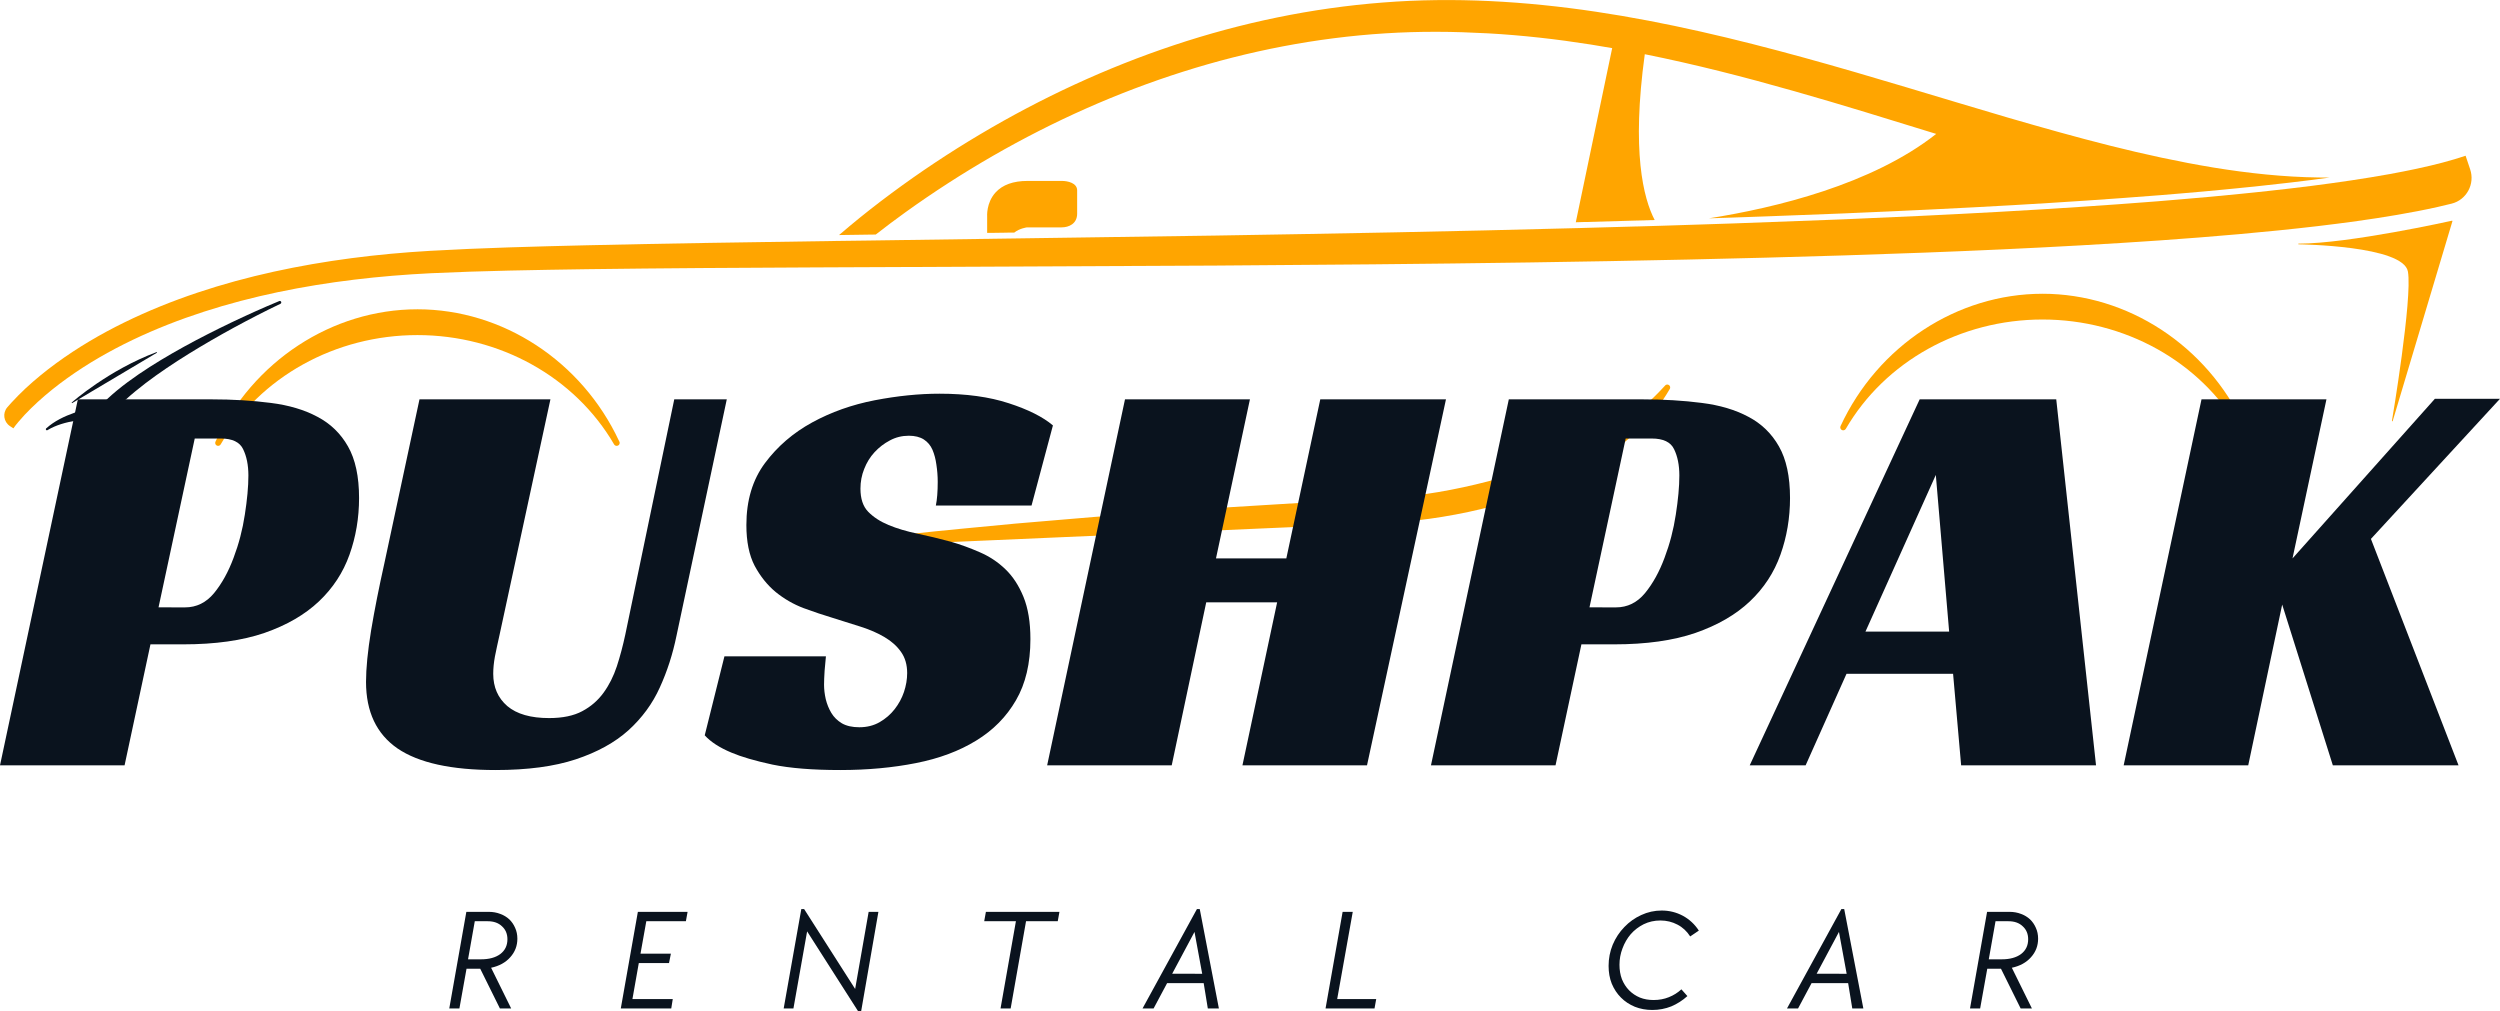 <?xml version="1.0" encoding="UTF-8" standalone="no"?>
<svg
   width="277.631"
   zoomAndPan="magnify"
   viewBox="0 0 208.223 84.23"
   height="112.306"
   preserveAspectRatio="xMidYMid"
   version="1.0"
   id="svg462"
   xmlns="http://www.w3.org/2000/svg"
   xmlns:svg="http://www.w3.org/2000/svg">
  <defs
     id="defs298">
    <clipPath
       id="af8e712120">
      <path
         d="M 154,142.711 H 279 V 163 H 154 Z m 0,0"
         clip-rule="nonzero"
         id="path289" />
    </clipPath>
    <clipPath
       id="c7d6f990c8">
      <path
         d="m 155.352,175.008 h 68.316 v 13.453 h -68.316 z m 0,0"
         clip-rule="nonzero"
         id="path292" />
    </clipPath>
    <clipPath
       id="f48ccbf043">
      <path
         d="M 84.824,155.793 H 290.324 v 22.914 H 84.824 Z m 0,0"
         clip-rule="nonzero"
         id="path295" />
    </clipPath>
  </defs>
  <g
     id="g602"
     transform="translate(-84.469,-142.981)">
    <path
       fill="#0a131e"
       d="m 107.887,168.121 c -0.027,-0.062 -0.098,-0.09 -0.16,-0.066 l -0.004,0.004 c -1.352,0.559 -2.68,1.16 -4,1.789 -1.316,0.633 -2.625,1.293 -3.91,2 -1.289,0.711 -2.559,1.465 -3.793,2.305 -0.613,0.422 -1.223,0.867 -1.812,1.352 -0.484,0.402 -0.957,0.828 -1.406,1.312 -0.031,0.004 -0.066,0.012 -0.102,0.016 -0.23,0.043 -0.457,0.086 -0.684,0.137 -0.449,0.102 -0.891,0.227 -1.324,0.379 -0.859,0.301 -1.703,0.703 -2.363,1.301 l -0.016,0.008 c -0.031,0.031 -0.039,0.082 -0.016,0.117 0.027,0.047 0.082,0.059 0.125,0.031 0.715,-0.43 1.543,-0.656 2.375,-0.789 0.418,-0.066 0.84,-0.105 1.262,-0.125 0.422,-0.016 0.852,-0.019 1.266,0.008 l 0.066,0.008 0.043,-0.055 c 0.891,-1.129 2.008,-2.07 3.152,-2.953 1.156,-0.879 2.363,-1.68 3.598,-2.449 1.234,-0.762 2.492,-1.488 3.766,-2.184 1.277,-0.691 2.566,-1.359 3.875,-1.984 0.059,-0.027 0.086,-0.098 0.062,-0.16"
       fill-opacity="1"
       fill-rule="nonzero"
       id="path304" />
    <path
       fill="#0a131e"
       d="m 90.469,176.555 c 0.004,0 0.012,0 0.016,-0.004 l 7.047,-4.188 c 0.012,-0.008 0.016,-0.023 0.008,-0.039 -0.004,-0.016 -0.02,-0.023 -0.035,-0.016 -4.016,1.504 -7.027,4.168 -7.055,4.191 -0.012,0.012 -0.016,0.031 -0.004,0.043 0.004,0.008 0.016,0.012 0.023,0.012"
       fill-opacity="1"
       fill-rule="nonzero"
       id="path306" />
    <path
       fill="#ffa500"
       d="m 288.723,161.371 c -0.008,-0.008 -0.019,-0.012 -0.031,-0.008 -0.086,0.019 -8.582,1.91 -12.77,1.91 -0.019,0 -0.031,0.012 -0.031,0.027 0,0.019 0.012,0.031 0.031,0.031 0.086,0.004 8.727,0.102 9.102,2.273 0.383,2.23 -1.312,12.332 -1.332,12.434 0,0.016 0.008,0.031 0.023,0.035 0.004,0 0.008,0 0.008,0 0.012,0 0.023,-0.008 0.031,-0.023 l 4.977,-16.648 c 0,-0.012 0,-0.023 -0.008,-0.031"
       fill-opacity="1"
       fill-rule="nonzero"
       id="path308" />
    <g
       clip-path="url(#af8e712120)"
       id="g312">
      <path
         fill="#ffa500"
         d="m 157.414,162.512 c 0.809,-0.633 1.633,-1.25 2.469,-1.852 2.352,-1.691 4.793,-3.262 7.301,-4.707 5.016,-2.883 10.32,-5.258 15.805,-6.996 5.484,-1.742 11.156,-2.84 16.859,-3.199 1.43,-0.09 2.844,-0.133 4.293,-0.129 1.406,0 2.852,0.055 4.273,0.129 2.859,0.16 5.719,0.484 8.566,0.934 0.59,0.094 1.176,0.191 1.766,0.297 l -3.031,14.504 c 0.086,0 0.172,-0.008 0.258,-0.008 h 0.019 c 0.035,0 0.07,-0.004 0.102,-0.004 0.086,0 0.172,-0.004 0.266,-0.008 0.039,0 0.078,0 0.113,0 1.555,-0.043 2.934,-0.082 4.219,-0.121 h 0.008 l 0.793,-0.019 0.047,-0.004 0.191,-0.004 c 0.055,0 0.105,-0.004 0.164,-0.008 0.082,0 0.16,-0.004 0.25,-0.004 0.043,0 0.09,-0.004 0.141,-0.008 -0.945,-1.816 -1.934,-5.723 -0.824,-13.809 4.18,0.84 8.336,1.906 12.48,3.086 3.93,1.113 7.848,2.336 11.793,3.551 -5.344,4.219 -13.391,6.156 -18.926,7.031 0.68,-0.019 1.359,-0.043 2.043,-0.066 l 0.645,-0.023 h 0.004 c 0.738,-0.023 1.48,-0.051 2.223,-0.078 2.082,-0.074 4.164,-0.156 6.23,-0.238 10.52,-0.441 18.562,-0.902 26.086,-1.496 0.121,-0.008 0.242,-0.016 0.359,-0.027 0.562,-0.047 1.129,-0.09 1.691,-0.141 1.258,-0.105 2.445,-0.211 3.594,-0.324 0.379,-0.035 0.746,-0.074 1.117,-0.109 h 0.004 c 0.098,-0.008 0.195,-0.019 0.293,-0.031 0.277,-0.023 0.551,-0.051 0.82,-0.082 0.094,-0.012 0.191,-0.019 0.285,-0.027 0.363,-0.039 0.723,-0.078 1.094,-0.121 1.23,-0.129 2.48,-0.277 3.719,-0.434 0.516,-0.066 1.008,-0.133 1.484,-0.199 -0.297,0.004 -0.59,0.004 -0.891,-0.004 -2.926,-0.039 -5.852,-0.352 -8.75,-0.824 -5.801,-0.953 -11.492,-2.52 -17.152,-4.164 -5.66,-1.66 -11.297,-3.43 -16.996,-4.996 -5.699,-1.566 -11.465,-2.949 -17.324,-3.824 -5.855,-0.875 -11.82,-1.234 -17.738,-0.766 -5.914,0.457 -11.766,1.676 -17.391,3.551 -5.629,1.875 -11.039,4.387 -16.141,7.418 -2.547,1.512 -5.02,3.152 -7.406,4.922 -1.191,0.883 -2.359,1.797 -3.5,2.75 -0.289,0.238 -0.574,0.48 -0.859,0.727 0.809,-0.008 1.613,-0.023 2.422,-0.035 l 0.641,-0.008"
         fill-opacity="1"
         fill-rule="nonzero"
         id="path310" />
    </g>
    <path
       fill="#ffa500"
       d="m 166.809,162.379 h 0.125 l 1.336,-0.019 0.141,-0.004 h 0.344 l 0.191,-0.004 c 0.445,-0.352 1.031,-0.43 1.062,-0.434 h 2.887 c 0.594,0 1.289,-0.297 1.289,-1.141 v -1.938 c 0,-0.625 -0.797,-0.789 -1.27,-0.789 h -2.867 c -1.18,0 -2.07,0.32 -2.652,0.953 -0.797,0.871 -0.707,2 -0.707,2.039 v 1.336 h 0.121"
       fill-opacity="1"
       fill-rule="nonzero"
       id="path314" />
    <path
       fill="#ffa500"
       d="m 119.234,168.742 c -7.113,0 -13.715,4.328 -16.82,11.027 -0.055,0.117 -0.008,0.262 0.109,0.32 0.117,0.062 0.258,0.019 0.324,-0.094 3.27,-5.617 9.547,-9.105 16.387,-9.105 6.84,0 13.117,3.488 16.383,9.105 0.047,0.078 0.129,0.121 0.215,0.121 0,0 0.004,0 0.004,0 0.137,0 0.246,-0.109 0.246,-0.246 0,-0.055 -0.016,-0.102 -0.047,-0.145 -3.113,-6.672 -9.703,-10.984 -16.801,-10.984"
       fill-opacity="1"
       fill-rule="nonzero"
       id="path316" />
    <path
       fill="#ffa500"
       d="m 254.586,167.449 c -7.109,0 -13.715,4.328 -16.82,11.023 -0.055,0.121 -0.008,0.262 0.109,0.324 0.117,0.062 0.262,0.019 0.328,-0.094 3.266,-5.617 9.543,-9.109 16.383,-9.109 6.84,0 13.121,3.492 16.387,9.109 0.043,0.078 0.129,0.121 0.211,0.121 0.004,0 0.004,0 0.004,0 0.137,0 0.246,-0.109 0.246,-0.246 0,-0.055 -0.016,-0.105 -0.047,-0.145 -3.113,-6.672 -9.703,-10.984 -16.801,-10.984"
       fill-opacity="1"
       fill-rule="nonzero"
       id="path318" />
    <g
       clip-path="url(#c7d6f990c8)"
       id="g322">
      <path
         fill="#ffa500"
         d="m 223.156,175.09 -0.035,0.039 c -2.012,2.203 -4.297,3.844 -6.805,5.078 -2.496,1.25 -5.156,2.152 -7.895,2.863 -2.73,0.711 -5.566,1.211 -8.391,1.402 l -4.402,0.219 -4.438,0.273 c -2.957,0.184 -5.914,0.348 -8.871,0.578 -2.953,0.219 -5.91,0.414 -8.863,0.676 l -4.434,0.375 -4.43,0.422 c -2.949,0.281 -5.902,0.605 -8.852,0.965 l -0.019,0.004 c -0.125,0.016 -0.219,0.125 -0.215,0.254 0.008,0.137 0.121,0.242 0.258,0.234 l 35.512,-1.551 8.883,-0.387 c 2.973,-0.195 5.926,-0.672 8.805,-1.438 2.875,-0.777 5.691,-1.863 8.246,-3.434 1.273,-0.785 2.477,-1.695 3.555,-2.746 1.078,-1.047 2.023,-2.238 2.781,-3.543 0.055,-0.098 0.039,-0.223 -0.047,-0.301 -0.098,-0.09 -0.254,-0.086 -0.344,0.016"
         fill-opacity="1"
         fill-rule="nonzero"
         id="path320" />
    </g>
    <g
       clip-path="url(#f48ccbf043)"
       id="g326">
      <path
         fill="#ffa500"
         d="m 289.828,155.953 c -1.262,0.422 -2.555,0.754 -3.867,1.035 -0.066,0.016 -0.133,0.031 -0.203,0.047 -0.738,0.16 -1.484,0.301 -2.23,0.441 -2.141,0.387 -4.293,0.699 -6.449,0.977 -1.242,0.156 -2.484,0.305 -3.73,0.438 -0.367,0.039 -0.73,0.082 -1.098,0.117 -0.367,0.039 -0.734,0.078 -1.105,0.113 -1.668,0.168 -3.34,0.324 -5.016,0.461 -0.684,0.062 -1.367,0.117 -2.051,0.172 -8.688,0.684 -17.395,1.133 -26.105,1.496 -3.035,0.121 -6.07,0.234 -9.105,0.34 -1,0.035 -2,0.066 -3,0.098 h -0.008 c -1.098,0.039 -2.195,0.074 -3.293,0.105 -0.137,0.004 -0.277,0.008 -0.414,0.012 -0.137,0.004 -0.273,0.008 -0.414,0.012 -0.32,0.012 -0.641,0.016 -0.961,0.027 -0.023,0 -0.047,0 -0.07,0 h -0.004 c -1.441,0.047 -2.887,0.086 -4.332,0.121 -0.125,0.008 -0.254,0.008 -0.379,0.012 -0.129,0.004 -0.254,0.008 -0.379,0.008 -9.98,0.27 -19.957,0.453 -29.938,0.617 l -17.133,0.246 h -0.133 l -0.133,0.004 -1.344,0.019 -0.125,0.004 h -0.121 l -7.172,0.102 -2.734,0.039 c -1.004,0.012 -2.004,0.027 -3.008,0.039 -6.805,0.098 -13.613,0.199 -20.422,0.355 -4.363,0.105 -8.723,0.215 -13.086,0.465 -4.367,0.254 -8.727,0.797 -13.012,1.738 -4.277,0.945 -8.488,2.293 -12.441,4.23 -1.977,0.969 -3.883,2.09 -5.664,3.391 -0.891,0.652 -1.75,1.352 -2.562,2.105 -0.402,0.383 -0.797,0.773 -1.172,1.184 -0.113,0.125 -0.227,0.25 -0.336,0.379 -0.414,0.48 -0.312,1.215 0.215,1.566 l 0.289,0.191 c 0.047,-0.07 0.125,-0.176 0.195,-0.266 0.074,-0.098 0.152,-0.191 0.234,-0.285 0.16,-0.191 0.328,-0.383 0.504,-0.57 0.352,-0.371 0.719,-0.734 1.105,-1.086 0.766,-0.699 1.586,-1.355 2.438,-1.965 1.711,-1.227 3.551,-2.281 5.457,-3.195 3.832,-1.828 7.93,-3.098 12.113,-3.98 4.18,-0.875 8.457,-1.363 12.746,-1.574 4.312,-0.203 8.672,-0.27 13.023,-0.336 6.305,-0.082 12.617,-0.121 18.938,-0.148 0.598,-0.004 1.195,-0.004 1.793,-0.008 1.805,-0.008 3.609,-0.016 5.418,-0.023 l 26.168,-0.121 c 17.453,-0.113 34.906,-0.301 52.383,-0.848 8.738,-0.277 17.48,-0.641 26.238,-1.246 4.383,-0.309 8.766,-0.676 13.168,-1.191 2.203,-0.262 4.41,-0.559 6.637,-0.941 1.113,-0.191 2.23,-0.402 3.359,-0.656 0.387,-0.09 0.773,-0.18 1.164,-0.277 1.246,-0.312 1.957,-1.637 1.543,-2.859 l -0.379,-1.129"
         fill-opacity="1"
         fill-rule="nonzero"
         id="path324" />
    </g>
    <g
       fill="#0a131e"
       fill-opacity="1"
       id="g334">
      <g
         transform="translate(84.469,206.726)"
         id="g332">
        <g
           id="g330">
          <path
             d="m 15.406,-13.156 c 0.957,0 1.766,-0.395 2.422,-1.188 0.656,-0.801 1.195,-1.781 1.625,-2.938 0.438,-1.156 0.75,-2.352 0.938,-3.594 0.195,-1.25 0.297,-2.336 0.297,-3.266 0,-0.863 -0.148,-1.594 -0.438,-2.188 -0.281,-0.594 -0.902,-0.891 -1.859,-0.891 H 16.219 l -3.016,14.062 z m -2.875,3.078 L 10.375,0 H 0 L 6.484,-30.484 H 17.562 c 1.82,0 3.484,0.102 4.984,0.297 1.508,0.188 2.805,0.574 3.891,1.156 1.094,0.574 1.941,1.398 2.547,2.469 0.613,1.074 0.922,2.508 0.922,4.297 0,1.656 -0.266,3.23 -0.797,4.719 -0.531,1.492 -1.383,2.789 -2.547,3.891 -1.168,1.105 -2.68,1.98 -4.531,2.625 -1.855,0.637 -4.109,0.953 -6.766,0.953 z m 0,0"
             id="path328" />
        </g>
      </g>
    </g>
    <g
       fill="#0a131e"
       fill-opacity="1"
       id="g342">
      <g
         transform="translate(113.269,206.726)"
         id="g340">
        <g
           id="g338">
          <path
             d="m 12.812,-10.891 c -0.156,0.699 -0.289,1.309 -0.391,1.828 -0.094,0.512 -0.141,0.992 -0.141,1.438 0,1.117 0.391,2.012 1.172,2.688 0.789,0.668 1.953,1 3.484,1 1.125,0 2.047,-0.191 2.766,-0.578 0.719,-0.383 1.305,-0.895 1.766,-1.531 0.469,-0.645 0.836,-1.379 1.109,-2.203 0.27,-0.832 0.504,-1.711 0.703,-2.641 l 4.078,-19.594 h 4.375 l -4.188,19.688 c -0.312,1.531 -0.777,2.969 -1.391,4.312 -0.605,1.344 -1.477,2.531 -2.609,3.562 -1.137,1.023 -2.602,1.828 -4.391,2.422 -1.793,0.594 -4.016,0.891 -6.672,0.891 -3.688,0 -6.414,-0.598 -8.172,-1.797 -1.75,-1.207 -2.625,-3.055 -2.625,-5.547 0,-1.125 0.141,-2.551 0.422,-4.281 0.289,-1.727 0.66,-3.598 1.109,-5.609 l 2.922,-13.641 h 10.906 z m 0,0"
             id="path336" />
        </g>
      </g>
    </g>
    <g
       fill="#0a131e"
       fill-opacity="1"
       id="g350">
      <g
         transform="translate(143.509,206.726)"
         id="g348">
        <g
           id="g346">
          <path
             d="m 18.906,-21.641 c 0.102,-0.488 0.156,-1.145 0.156,-1.969 0,-0.488 -0.039,-0.961 -0.109,-1.422 -0.062,-0.469 -0.172,-0.883 -0.328,-1.25 -0.156,-0.363 -0.398,-0.648 -0.719,-0.859 -0.324,-0.207 -0.742,-0.312 -1.25,-0.312 -0.574,0 -1.102,0.133 -1.578,0.391 -0.48,0.25 -0.906,0.578 -1.281,0.984 -0.367,0.398 -0.652,0.859 -0.859,1.391 -0.211,0.523 -0.312,1.07 -0.312,1.641 0,0.836 0.211,1.477 0.641,1.922 0.438,0.449 1.004,0.82 1.703,1.109 0.707,0.293 1.508,0.531 2.406,0.719 0.895,0.188 1.82,0.414 2.781,0.672 0.801,0.23 1.602,0.523 2.406,0.875 0.801,0.344 1.508,0.812 2.125,1.406 0.625,0.594 1.129,1.367 1.516,2.312 0.383,0.938 0.578,2.109 0.578,3.516 0,2.023 -0.402,3.719 -1.203,5.094 -0.793,1.375 -1.898,2.496 -3.312,3.359 C 20.859,-1.195 19.188,-0.57 17.25,-0.188 15.32,0.195 13.219,0.391 10.938,0.391 8.633,0.391 6.754,0.238 5.297,-0.062 3.848,-0.375 2.707,-0.707 1.875,-1.062 0.883,-1.477 0.145,-1.957 -0.344,-2.5 L 1.297,-9.078 H 9.75 c -0.031,0.293 -0.07,0.688 -0.109,1.188 -0.031,0.492 -0.047,0.883 -0.047,1.172 0,0.387 0.047,0.789 0.141,1.203 0.102,0.418 0.258,0.805 0.469,1.156 0.207,0.344 0.5,0.633 0.875,0.859 0.383,0.219 0.867,0.328 1.453,0.328 0.633,0 1.195,-0.141 1.688,-0.422 0.5,-0.289 0.914,-0.648 1.25,-1.078 0.344,-0.438 0.602,-0.914 0.781,-1.438 0.176,-0.531 0.266,-1.055 0.266,-1.578 0,-0.695 -0.172,-1.285 -0.516,-1.766 -0.336,-0.477 -0.789,-0.883 -1.359,-1.219 -0.574,-0.344 -1.242,-0.633 -2,-0.875 -0.75,-0.238 -1.527,-0.484 -2.328,-0.734 -0.762,-0.227 -1.57,-0.5 -2.422,-0.812 C 7.047,-13.414 6.27,-13.863 5.562,-14.438 4.863,-15.02 4.281,-15.75 3.812,-16.625 3.352,-17.508 3.125,-18.641 3.125,-20.016 c 0,-2.051 0.516,-3.77 1.547,-5.156 1.039,-1.395 2.352,-2.523 3.938,-3.391 1.582,-0.863 3.316,-1.477 5.203,-1.844 1.895,-0.363 3.691,-0.547 5.391,-0.547 2.238,0 4.164,0.266 5.781,0.797 1.613,0.523 2.836,1.137 3.672,1.844 l -1.781,6.672 z m 0,0"
             id="path344" />
        </g>
      </g>
    </g>
    <g
       fill="#0a131e"
       fill-opacity="1"
       id="g358">
      <g
         transform="translate(171.685,206.726)"
         id="g356">
        <g
           id="g354">
          <path
             d="m 26.641,0 h -10.375 L 19.156,-13.578 H 13.25 L 10.375,0 H 0 l 6.484,-30.484 h 10.406 l -2.828,13.25 h 5.859 l 2.828,-13.25 h 10.469 z m 0,0"
             id="path352" />
        </g>
      </g>
    </g>
    <g
       fill="#0a131e"
       fill-opacity="1"
       id="g366">
      <g
         transform="translate(203.653,206.726)"
         id="g364">
        <g
           id="g362">
          <path
             d="m 15.406,-13.156 c 0.957,0 1.766,-0.395 2.422,-1.188 0.656,-0.801 1.195,-1.781 1.625,-2.938 0.438,-1.156 0.75,-2.352 0.938,-3.594 0.195,-1.25 0.297,-2.336 0.297,-3.266 0,-0.863 -0.148,-1.594 -0.438,-2.188 -0.281,-0.594 -0.902,-0.891 -1.859,-0.891 H 16.219 l -3.016,14.062 z m -2.875,3.078 L 10.375,0 H 0 L 6.484,-30.484 H 17.562 c 1.82,0 3.484,0.102 4.984,0.297 1.508,0.188 2.805,0.574 3.891,1.156 1.094,0.574 1.941,1.398 2.547,2.469 0.613,1.074 0.922,2.508 0.922,4.297 0,1.656 -0.266,3.23 -0.797,4.719 -0.531,1.492 -1.383,2.789 -2.547,3.891 -1.168,1.105 -2.68,1.98 -4.531,2.625 -1.855,0.637 -4.109,0.953 -6.766,0.953 z m 0,0"
             id="path360" />
        </g>
      </g>
    </g>
    <g
       fill="#0a131e"
       fill-opacity="1"
       id="g374">
      <g
         transform="translate(232.452,206.726)"
         id="g372">
        <g
           id="g370">
          <path
             d="M 26.594,0 H 15.359 L 14.688,-7.625 H 5.812 L 2.406,0 H -2.25 l 14.156,-30.484 h 11.375 z M 7.391,-11.141 h 6.969 L 13.25,-24.188 Z m 0,0"
             id="path368" />
        </g>
      </g>
    </g>
    <g
       fill="#0a131e"
       fill-opacity="1"
       id="g382">
      <g
         transform="translate(261.348,206.726)"
         id="g380">
        <g
           id="g378">
          <path
             d="M 14.062,-17.234 25.922,-30.531 h 5.422 l -10.75,11.672 L 27.891,0 H 17.422 L 13.203,-13.391 10.375,0 H 0 l 6.484,-30.484 h 10.406 z m 0,0"
             id="path376" />
        </g>
      </g>
    </g>
    <g
       fill="#0a131e"
       fill-opacity="1"
       id="g390">
      <g
         transform="translate(120.81,226.976)"
         id="g388">
        <g
           id="g386">
          <path
             d="m 2.5,-8.047 h 1.875 c 0.344,0 0.66,0.059 0.953,0.172 0.289,0.105 0.539,0.258 0.75,0.453 0.207,0.199 0.367,0.434 0.484,0.703 0.125,0.273 0.188,0.574 0.188,0.906 0,0.594 -0.199,1.109 -0.594,1.547 -0.387,0.438 -0.918,0.73 -1.594,0.875 L 6.234,0 h -0.938 L 3.656,-3.312 H 2.516 L 1.922,0 h -0.844 z m 1.219,3.953 c 0.676,0 1.211,-0.145 1.609,-0.438 0.395,-0.301 0.594,-0.711 0.594,-1.234 0,-0.445 -0.152,-0.805 -0.453,-1.078 C 5.176,-7.125 4.781,-7.266 4.281,-7.266 H 3.203 l -0.562,3.172 z m 0,0"
             id="path384" />
        </g>
      </g>
    </g>
    <g
       fill="#0a131e"
       fill-opacity="1"
       id="g398">
      <g
         transform="translate(135.096,226.976)"
         id="g396">
        <g
           id="g394">
          <path
             d="M 2.5,-8.047 H 6.641 L 6.5,-7.266 H 3.203 L 2.719,-4.562 H 5.25 L 5.094,-3.781 H 2.578 l -0.531,3 H 5.406 L 5.281,0 H 1.078 Z m 0,0"
             id="path392" />
        </g>
      </g>
    </g>
    <g
       fill="#0a131e"
       fill-opacity="1"
       id="g406">
      <g
         transform="translate(148.662,226.976)"
         id="g404">
        <g
           id="g402">
          <path
             d="M 3.031,-6.422 1.891,0 h -0.812 l 1.469,-8.281 H 2.781 l 4.25,6.656 1.125,-6.422 h 0.812 l -1.438,8.281 h -0.25 z m 0,0"
             id="path400" />
        </g>
      </g>
    </g>
    <g
       fill="#0a131e"
       fill-opacity="1"
       id="g414">
      <g
         transform="translate(164.865,226.976)"
         id="g412">
        <g
           id="g410">
          <path
             d="M 4.219,-7.266 H 1.578 l 0.141,-0.781 h 6.125 l -0.141,0.781 H 5.062 L 3.781,0 H 2.938 Z m 0,0"
             id="path408" />
        </g>
      </g>
    </g>
    <g
       fill="#0a131e"
       fill-opacity="1"
       id="g422">
      <g
         transform="translate(179.27,226.976)"
         id="g420">
        <g
           id="g418">
          <path
             d="M 4.891,-8.281 H 5.125 L 6.719,0 H 5.797 L 5.453,-2.109 H 2.406 L 1.281,0 H 0.359 Z m 0.438,5.391 L 4.688,-6.375 2.828,-2.891 Z m 0,0"
             id="path416" />
        </g>
      </g>
    </g>
    <g
       fill="#0a131e"
       fill-opacity="1"
       id="g430">
      <g
         transform="translate(193.795,226.976)"
         id="g428">
        <g
           id="g426">
          <path
             d="M 2.5,-8.047 H 3.344 L 2.047,-0.781 h 3.25 L 5.156,0 H 1.078 Z m 0,0"
             id="path424" />
        </g>
      </g>
    </g>
    <g
       fill="#0a131e"
       fill-opacity="1"
       id="g444">
      <g
         transform="translate(217.151,226.976)"
         id="g442">
        <g
           id="g440">
          <path
             d="M 4.938,0.125 C 4.414,0.125 3.93,0.035 3.484,-0.141 3.035,-0.328 2.648,-0.582 2.328,-0.906 2.004,-1.227 1.75,-1.613 1.562,-2.062 1.383,-2.508 1.297,-3.004 1.297,-3.547 c 0,-0.613 0.113,-1.203 0.344,-1.766 0.238,-0.562 0.562,-1.051 0.969,-1.469 0.406,-0.426 0.875,-0.758 1.406,-1 0.539,-0.25 1.109,-0.375 1.703,-0.375 0.633,0 1.223,0.148 1.766,0.438 0.539,0.293 0.984,0.703 1.328,1.234 L 8.094,-6 C 7.812,-6.438 7.457,-6.766 7.031,-6.984 6.602,-7.211 6.129,-7.328 5.609,-7.328 c -0.5,0 -0.965,0.105 -1.391,0.312 C 3.801,-6.805 3.441,-6.531 3.141,-6.188 2.848,-5.844 2.617,-5.445 2.453,-5 c -0.168,0.438 -0.25,0.891 -0.25,1.359 0,0.438 0.066,0.84 0.203,1.203 C 2.551,-2.082 2.75,-1.773 3,-1.516 c 0.258,0.262 0.562,0.465 0.906,0.609 0.344,0.137 0.723,0.203 1.141,0.203 0.457,0 0.879,-0.078 1.266,-0.234 0.395,-0.156 0.742,-0.375 1.047,-0.656 l 0.5,0.562 C 7.453,-0.664 7.004,-0.379 6.516,-0.172 6.023,0.023 5.5,0.125 4.938,0.125 Z m 0,0"
             id="path438" />
        </g>
      </g>
    </g>
    <g
       fill="#0a131e"
       fill-opacity="1"
       id="g452">
      <g
         transform="translate(232.947,226.976)"
         id="g450">
        <g
           id="g448">
          <path
             d="M 4.891,-8.281 H 5.125 L 6.719,0 H 5.797 L 5.453,-2.109 H 2.406 L 1.281,0 H 0.359 Z m 0.438,5.391 L 4.688,-6.375 2.828,-2.891 Z m 0,0"
             id="path446" />
        </g>
      </g>
    </g>
    <g
       fill="#0a131e"
       fill-opacity="1"
       id="g460">
      <g
         transform="translate(247.472,226.976)"
         id="g458">
        <g
           id="g456">
          <path
             d="m 2.5,-8.047 h 1.875 c 0.344,0 0.66,0.059 0.953,0.172 0.289,0.105 0.539,0.258 0.75,0.453 0.207,0.199 0.367,0.434 0.484,0.703 0.125,0.273 0.188,0.574 0.188,0.906 0,0.594 -0.199,1.109 -0.594,1.547 -0.387,0.438 -0.918,0.73 -1.594,0.875 L 6.234,0 h -0.938 L 3.656,-3.312 H 2.516 L 1.922,0 h -0.844 z m 1.219,3.953 c 0.676,0 1.211,-0.145 1.609,-0.438 0.395,-0.301 0.594,-0.711 0.594,-1.234 0,-0.445 -0.152,-0.805 -0.453,-1.078 C 5.176,-7.125 4.781,-7.266 4.281,-7.266 H 3.203 l -0.562,3.172 z m 0,0"
             id="path454" />
        </g>
      </g>
    </g>
  </g>
</svg>
